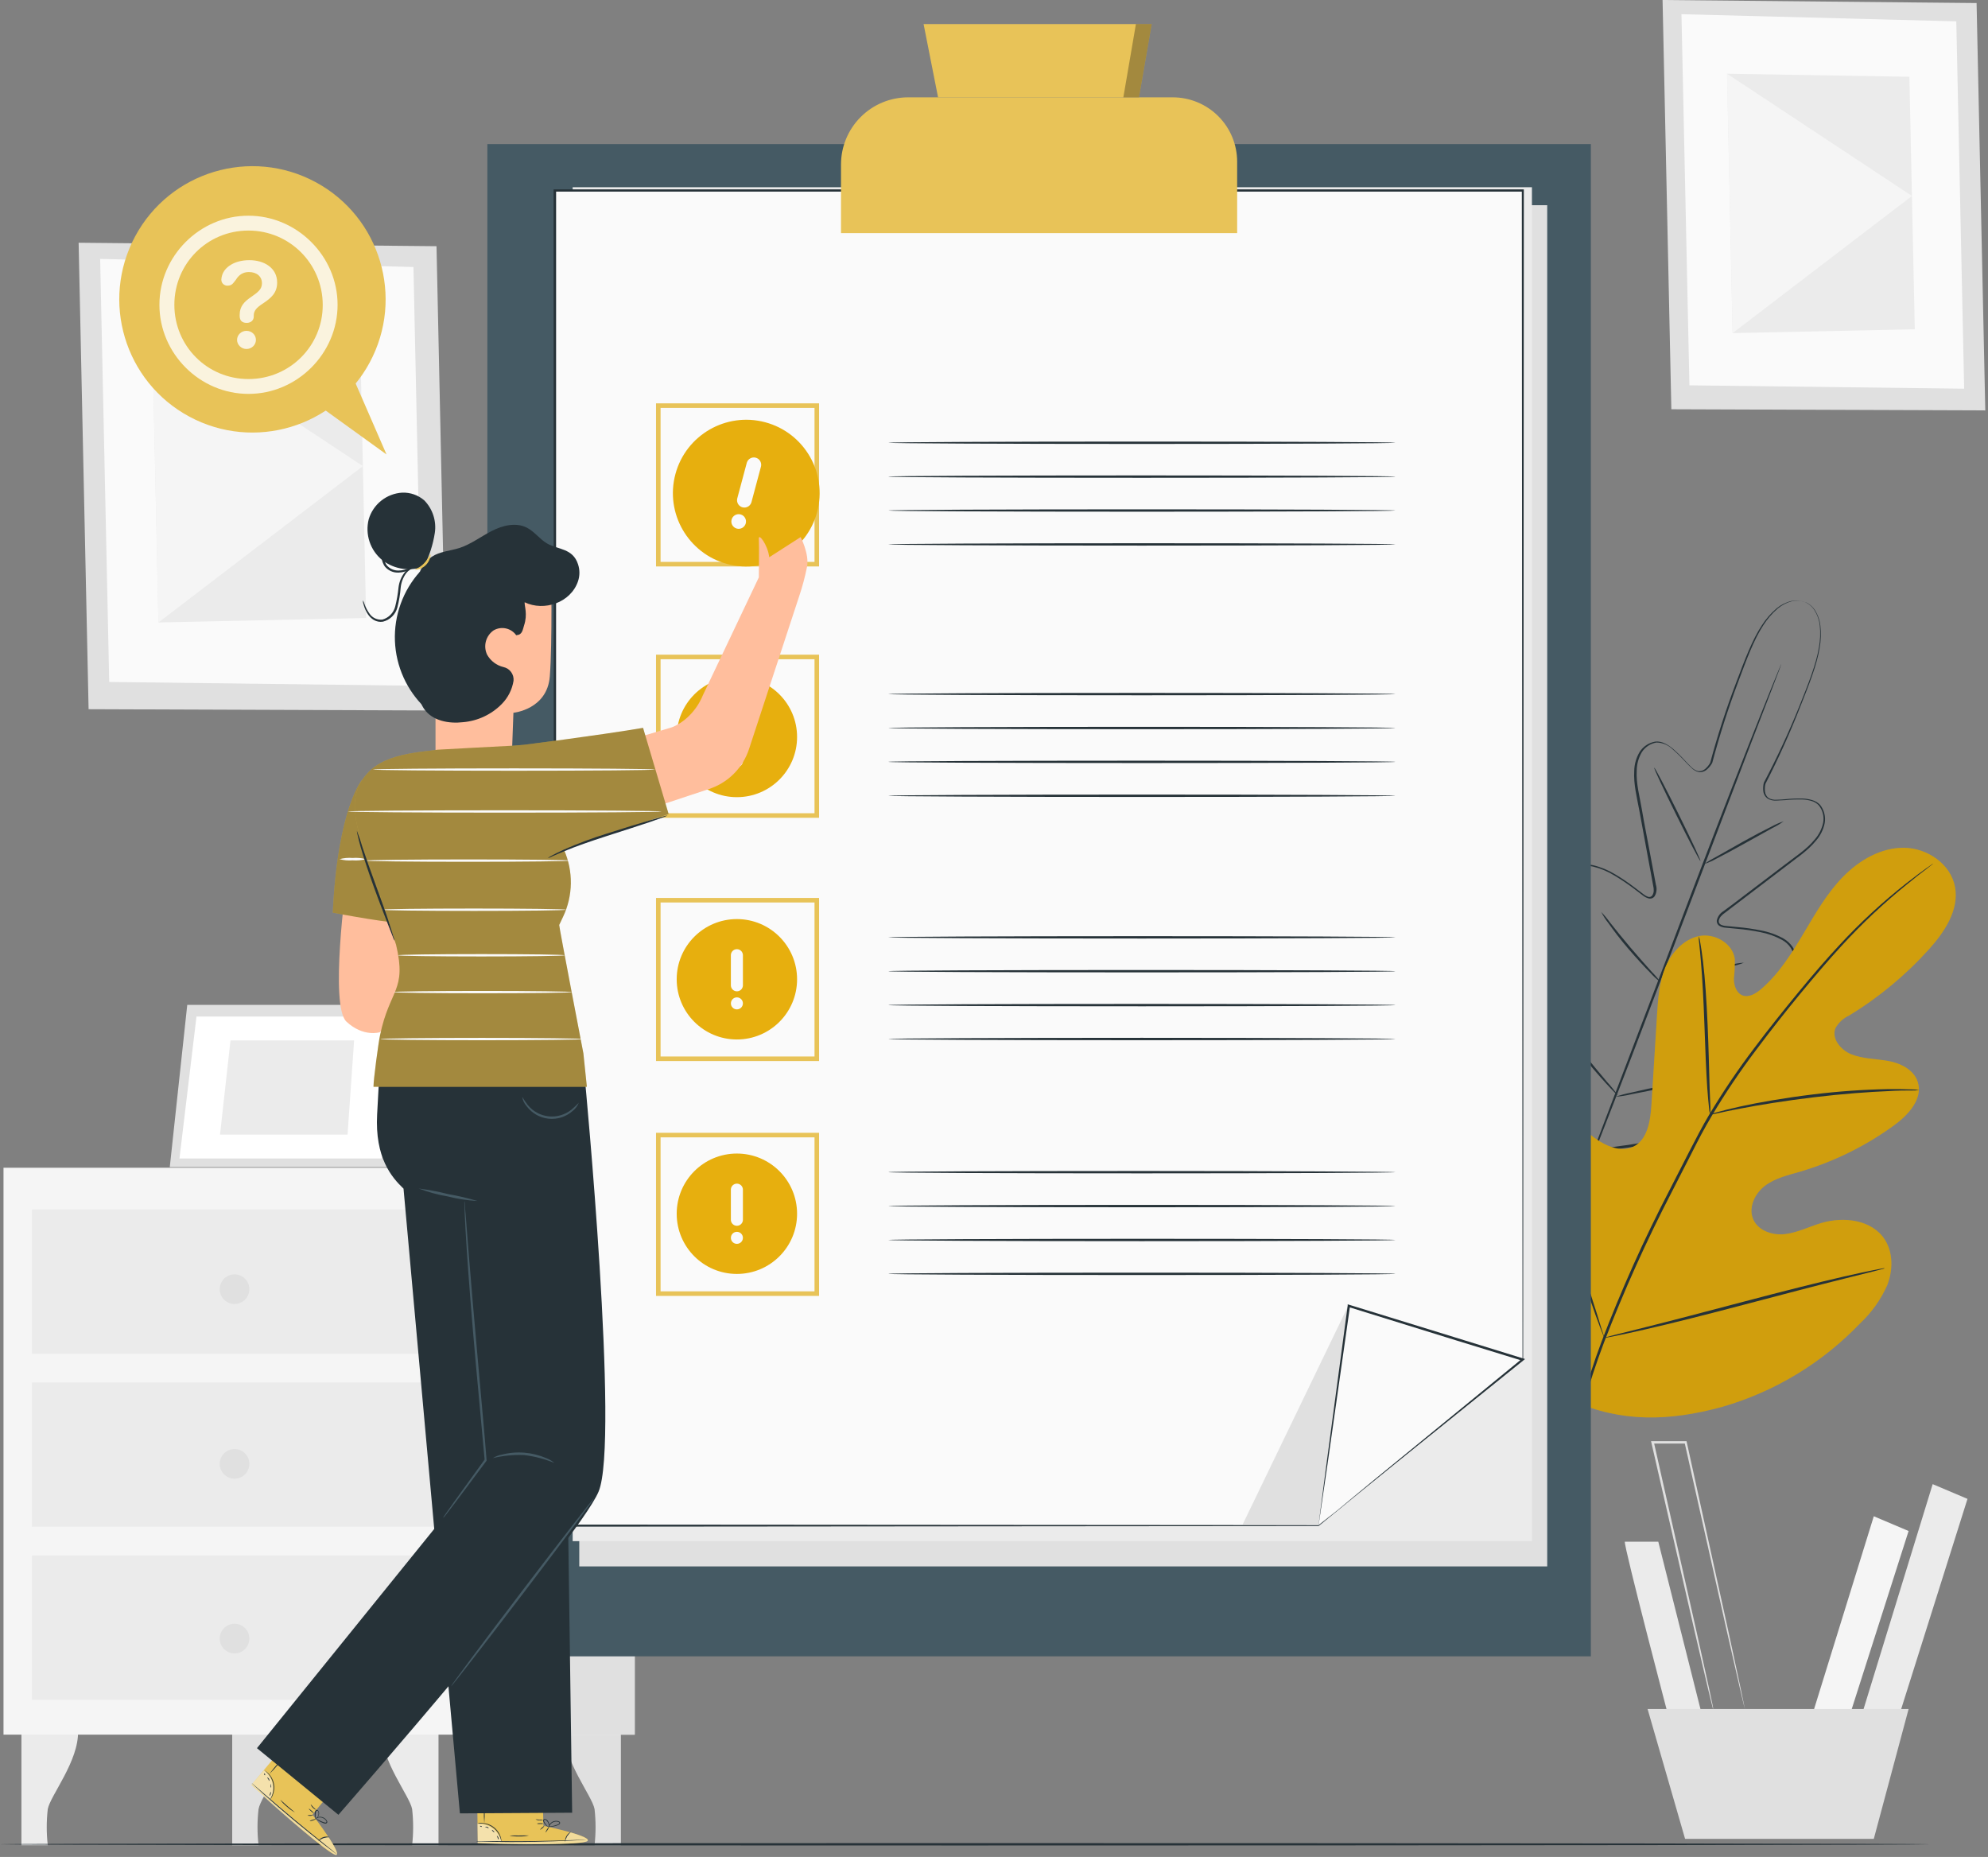 <svg width="212" height="198" viewBox="0 0 212 198" fill="none" xmlns="http://www.w3.org/2000/svg">
<rect x="0" y="0" width="212" height="198" fill="#808080" stroke="none"/>
<path d="M2.285 184.575V196.754H5.095C4.948 195.473 4.948 194.178 5.095 192.897C5.362 191.465 8.414 187.768 8.322 184.594L2.285 184.575Z" fill="#EBEBEB"/>
<path d="M24.762 184.575V196.754H27.572C27.424 195.473 27.424 194.178 27.572 192.897C27.839 191.465 30.891 187.768 30.799 184.594L24.762 184.575Z" fill="#E0E0E0"/>
<path d="M46.763 184.575V196.754H43.949C44.094 195.473 44.094 194.179 43.949 192.897C43.677 191.465 40.63 187.768 40.717 184.594L46.763 184.575Z" fill="#EBEBEB"/>
<path d="M66.212 184.575V196.754H63.403C63.547 195.473 63.547 194.179 63.403 192.897C63.136 191.465 60.084 187.768 60.176 184.594L66.212 184.575Z" fill="#E0E0E0"/>
<path d="M67.688 124.515H0.374V184.963H67.688V124.515Z" fill="#F5F5F5"/>
<path d="M49.554 124.515L50.053 184.963H67.688V124.515H49.554Z" fill="#E0E0E0"/>
<path d="M46.618 128.965H3.401V144.348H46.618V128.965Z" fill="#EBEBEB"/>
<path d="M46.618 147.409H3.401V162.792H46.618V147.409Z" fill="#EBEBEB"/>
<path d="M46.618 165.859H3.401V181.241H46.618V165.859Z" fill="#EBEBEB"/>
<path d="M19.968 107.148L18.105 124.447H41.989L43.968 107.148H19.968Z" fill="#E0E0E0"/>
<path d="M20.953 108.39L19.138 123.525H40.693L42.435 108.39H20.953Z" fill="white"/>
<path d="M24.578 110.938L23.462 120.983H37.063L37.762 110.938H24.578Z" fill="#EBEBEB"/>
<path d="M43.114 114.597L48.049 124.515L41.989 124.447L43.114 114.597Z" fill="#EBEBEB"/>
<path d="M26.592 137.457C26.593 137.77 26.501 138.076 26.327 138.337C26.154 138.598 25.907 138.801 25.618 138.922C25.329 139.042 25.011 139.074 24.704 139.014C24.397 138.953 24.114 138.803 23.893 138.582C23.671 138.361 23.52 138.079 23.459 137.772C23.397 137.465 23.428 137.147 23.548 136.858C23.667 136.568 23.87 136.321 24.13 136.147C24.39 135.973 24.697 135.88 25.01 135.88C25.428 135.88 25.83 136.046 26.127 136.341C26.423 136.637 26.59 137.038 26.592 137.457Z" fill="#E0E0E0"/>
<path d="M26.592 156.09C26.592 156.403 26.499 156.709 26.325 156.969C26.151 157.229 25.904 157.432 25.615 157.552C25.326 157.672 25.008 157.703 24.701 157.642C24.394 157.581 24.112 157.43 23.891 157.209C23.67 156.988 23.519 156.706 23.458 156.399C23.397 156.092 23.428 155.774 23.548 155.485C23.668 155.196 23.871 154.949 24.131 154.775C24.391 154.601 24.697 154.509 25.01 154.509C25.218 154.508 25.424 154.548 25.616 154.628C25.808 154.707 25.983 154.823 26.13 154.97C26.277 155.117 26.393 155.292 26.473 155.484C26.552 155.677 26.592 155.883 26.592 156.09Z" fill="#E0E0E0"/>
<path d="M26.592 174.719C26.592 175.032 26.499 175.338 26.325 175.598C26.151 175.858 25.904 176.061 25.615 176.181C25.326 176.301 25.008 176.332 24.701 176.271C24.394 176.21 24.112 176.059 23.891 175.838C23.67 175.617 23.519 175.335 23.458 175.028C23.397 174.721 23.428 174.403 23.548 174.114C23.668 173.825 23.871 173.578 24.131 173.404C24.391 173.23 24.697 173.137 25.01 173.137C25.429 173.137 25.832 173.304 26.128 173.601C26.425 173.897 26.592 174.3 26.592 174.719Z" fill="#E0E0E0"/>
<path d="M46.55 26.252L8.385 25.883L9.448 75.621L47.613 75.762L46.55 26.252Z" fill="#E0E0E0"/>
<path d="M44.09 28.47L10.68 27.606L11.646 72.715L45.046 73.127L44.09 28.47Z" fill="#FAFAFA"/>
<path d="M38.388 35.21L16.217 34.841L16.896 66.373L39.043 65.897L38.388 35.21Z" fill="#EBEBEB"/>
<path d="M16.896 66.373L38.699 49.699L16.217 34.841L16.896 66.373Z" fill="#F5F5F5"/>
<path d="M210.783 0.325L177.296 0L178.232 43.639L211.71 43.76L210.783 0.325Z" fill="#E0E0E0"/>
<path d="M208.619 2.276L179.31 1.514L180.159 41.086L209.458 41.445L208.619 2.276Z" fill="#FAFAFA"/>
<path d="M203.616 8.186L184.172 7.861L184.764 35.52L204.193 35.108L203.616 8.186Z" fill="#EBEBEB"/>
<path d="M184.764 35.52L203.892 20.895L184.172 7.861L184.764 35.52Z" fill="#F5F5F5"/>
<path d="M173.273 164.388C173.132 164.815 178.126 183.798 178.126 183.798L181.552 183.085L176.84 164.388H173.273Z" fill="#EBEBEB"/>
<path d="M199.821 161.676L192.969 183.798H196.968L203.533 163.248L199.821 161.676Z" fill="#F5F5F5"/>
<path d="M206.1 158.25L198.249 183.798H202.247L209.813 159.822L206.1 158.25Z" fill="#EBEBEB"/>
<path d="M175.699 182.231L179.698 196.075H199.821L203.533 182.231H175.699Z" fill="#E0E0E0"/>
<path d="M186.079 182.231C186.062 182.183 186.047 182.135 186.035 182.085L185.929 181.663C185.836 181.275 185.71 180.727 185.545 180.028L184.162 173.982L179.645 153.819L179.766 153.921H176.243L176.364 153.766C178.155 161.7 179.761 168.809 180.911 173.943C181.474 176.5 181.93 178.562 182.25 180.008C182.396 180.712 182.517 181.26 182.6 181.653C182.634 181.833 182.663 181.974 182.682 182.08C182.69 182.13 182.69 182.181 182.682 182.231C182.665 182.183 182.65 182.135 182.639 182.085C182.61 181.978 182.576 181.838 182.532 181.663C182.435 181.275 182.304 180.727 182.134 180.028C181.799 178.572 181.319 176.529 180.722 173.982C179.543 168.848 177.917 161.748 176.102 153.819L176.063 153.669H179.848L179.873 153.766C181.615 161.7 183.182 168.809 184.313 173.943C184.861 176.5 185.307 178.562 185.618 180.008C185.764 180.712 185.875 181.26 185.958 181.653L186.04 182.08C186.061 182.128 186.074 182.179 186.079 182.231Z" fill="#E0E0E0"/>
<path d="M205.746 196.653C205.746 196.72 159.677 196.779 102.873 196.779C46.07 196.779 0 196.72 0 196.653C0 196.585 46.06 196.526 102.897 196.526C159.735 196.526 205.746 196.585 205.746 196.653Z" fill="#263238"/>
<path d="M192.499 64.209C192.388 64.162 192.272 64.126 192.154 64.102C191.808 64.024 191.448 64.024 191.101 64.102C190.54 64.246 190.017 64.515 189.573 64.888C188.969 65.411 188.445 66.021 188.02 66.698C187.025 68.222 186.244 70.328 185.332 72.783C184.276 75.587 183.363 78.442 182.595 81.338C182.452 81.605 182.261 81.844 182.032 82.041C181.914 82.149 181.774 82.23 181.621 82.279C181.469 82.327 181.308 82.342 181.149 82.323C180.837 82.244 180.556 82.075 180.339 81.838C180.11 81.629 179.897 81.406 179.683 81.178C179.262 80.715 178.813 80.277 178.339 79.868C177.881 79.427 177.272 79.179 176.636 79.174C176.318 79.228 176.015 79.348 175.747 79.527C175.478 79.706 175.251 79.939 175.078 80.212C174.734 80.802 174.548 81.47 174.54 82.153C174.457 83.541 174.86 84.943 175.103 86.394C175.345 87.845 175.651 89.335 175.932 90.854C176.078 91.615 176.219 92.382 176.364 93.159L176.583 94.333C176.649 94.538 176.671 94.755 176.647 94.969C176.623 95.184 176.553 95.39 176.442 95.575C176.369 95.672 176.268 95.746 176.153 95.784C176.038 95.823 175.914 95.827 175.797 95.793C175.587 95.733 175.391 95.632 175.219 95.498L174.249 94.76C173.588 94.261 172.901 93.798 172.191 93.372C171.48 92.93 170.704 92.602 169.891 92.402C169.489 92.307 169.07 92.307 168.668 92.402C168.268 92.503 167.915 92.739 167.669 93.071C167.202 93.791 166.973 94.64 167.014 95.498C167.015 96.38 167.101 97.261 167.271 98.128C167.621 99.909 168.116 101.658 168.751 103.359C168.936 103.793 169.077 104.245 169.173 104.708C169.196 104.839 169.192 104.973 169.161 105.102C169.13 105.232 169.073 105.353 168.993 105.46C168.95 105.51 168.903 105.557 168.853 105.6C168.798 105.65 168.733 105.688 168.663 105.712C168.515 105.734 168.365 105.7 168.241 105.615C167.838 105.356 167.463 105.057 167.12 104.722L166.082 103.752C165.402 103.093 164.663 102.499 163.874 101.976C163.481 101.717 163.051 101.521 162.598 101.393C162.383 101.327 162.156 101.306 161.933 101.334C161.709 101.362 161.494 101.436 161.302 101.553C160.927 101.826 160.667 102.226 160.569 102.679C160.453 103.142 160.394 103.618 160.395 104.096C160.399 105.078 160.521 106.055 160.759 107.008C161.238 108.943 161.947 110.815 162.87 112.583C163.788 114.396 164.837 116.139 166.009 117.8C166.595 118.642 167.227 119.452 167.902 120.226C168.552 121.031 169.212 121.832 169.872 122.652V122.681L169.755 122.633L172.841 122.186C173.864 122.064 174.88 121.89 175.884 121.662C177.864 121.217 179.81 120.631 181.707 119.91C183.579 119.218 185.362 118.308 187.02 117.198C187.835 116.659 188.579 116.022 189.238 115.301C189.563 114.947 189.842 114.554 190.068 114.131C190.299 113.731 190.375 113.259 190.281 112.806C190.219 112.59 190.111 112.389 189.964 112.217C189.818 112.046 189.636 111.907 189.432 111.812C189.01 111.606 188.561 111.462 188.098 111.385C187.162 111.243 186.215 111.186 185.269 111.215H183.852C183.365 111.234 182.877 111.203 182.396 111.123C182.247 111.103 182.111 111.027 182.018 110.909C181.982 110.843 181.961 110.77 181.954 110.696C181.947 110.629 181.947 110.563 181.954 110.497C181.969 110.365 182.01 110.238 182.074 110.122C182.138 110.006 182.224 109.904 182.328 109.822C182.71 109.546 183.118 109.307 183.546 109.109C185.161 108.278 186.705 107.316 188.161 106.231C188.866 105.706 189.516 105.111 190.102 104.455C190.708 103.849 191.108 103.069 191.247 102.223C191.288 101.811 191.185 101.398 190.956 101.054C190.724 100.712 190.415 100.429 190.053 100.229C189.322 99.826 188.53 99.543 187.71 99.389C186.898 99.226 186.079 99.108 185.254 99.035L184.031 98.918C183.813 98.906 183.6 98.848 183.405 98.749C183.297 98.693 183.208 98.605 183.15 98.498C183.092 98.391 183.068 98.268 183.08 98.147C183.125 97.937 183.213 97.738 183.339 97.564C183.466 97.391 183.627 97.245 183.813 97.138L184.783 96.419L186.652 94.998L190.262 92.256C191.422 91.349 192.659 90.582 193.533 89.495C193.979 88.987 194.287 88.372 194.425 87.709C194.482 87.391 194.47 87.064 194.392 86.751C194.313 86.437 194.169 86.144 193.969 85.89C193.757 85.656 193.483 85.487 193.178 85.404C192.874 85.314 192.559 85.262 192.242 85.249C191.617 85.233 190.991 85.255 190.369 85.317C190.058 85.317 189.748 85.361 189.442 85.365C189.123 85.389 188.805 85.32 188.525 85.166C188.391 85.076 188.278 84.957 188.195 84.819C188.111 84.681 188.058 84.526 188.039 84.366C188.004 84.064 188.022 83.759 188.093 83.463C189.482 80.832 190.737 78.132 191.854 75.374C192.824 72.948 193.664 70.861 193.964 69.066C194.111 68.282 194.144 67.481 194.061 66.688C193.999 66.112 193.804 65.557 193.494 65.067C193.306 64.768 193.05 64.517 192.746 64.335C192.643 64.272 192.534 64.218 192.421 64.175C192.539 64.206 192.651 64.254 192.756 64.315C193.068 64.494 193.334 64.743 193.533 65.043C193.849 65.537 194.05 66.096 194.12 66.678C194.214 67.478 194.19 68.288 194.047 69.081C193.756 70.881 192.931 72.963 191.965 75.389C190.872 78.178 189.638 80.91 188.268 83.575C188.2 83.848 188.184 84.131 188.219 84.409C188.232 84.547 188.275 84.68 188.343 84.799C188.412 84.919 188.505 85.023 188.617 85.103C188.87 85.237 189.156 85.296 189.442 85.273C189.743 85.273 190.048 85.244 190.359 85.22C190.989 85.156 191.623 85.132 192.256 85.147C192.585 85.16 192.911 85.214 193.227 85.307C193.56 85.396 193.863 85.576 194.1 85.826C194.312 86.098 194.464 86.412 194.548 86.746C194.631 87.08 194.644 87.428 194.586 87.767C194.444 88.463 194.123 89.109 193.654 89.641C192.756 90.757 191.509 91.533 190.359 92.445L186.754 95.192L184.89 96.609L183.944 97.332C183.784 97.439 183.639 97.566 183.512 97.71C183.395 97.849 183.318 98.017 183.289 98.195C183.28 98.276 183.297 98.358 183.336 98.429C183.375 98.5 183.435 98.557 183.507 98.593C183.679 98.677 183.865 98.724 184.056 98.734L185.278 98.851C186.109 98.921 186.936 99.04 187.753 99.205C188.602 99.361 189.421 99.651 190.179 100.064C190.566 100.286 190.898 100.593 191.15 100.961C191.403 101.347 191.519 101.807 191.48 102.267C191.336 103.161 190.917 103.989 190.281 104.635C189.679 105.301 189.012 105.908 188.292 106.445C186.826 107.54 185.273 108.514 183.648 109.356C183.235 109.544 182.842 109.771 182.474 110.036C182.393 110.097 182.326 110.175 182.276 110.263C182.226 110.352 182.194 110.449 182.183 110.55C182.178 110.598 182.178 110.647 182.183 110.696C182.183 110.734 182.183 110.827 182.216 110.822C182.279 110.878 182.357 110.913 182.44 110.924C182.895 110.997 183.357 111.026 183.818 111.011H185.235C186.196 110.976 187.157 111.033 188.107 111.181C188.597 111.257 189.072 111.409 189.515 111.632C189.749 111.744 189.956 111.904 190.124 112.103C190.291 112.301 190.414 112.533 190.485 112.782C190.595 113.292 190.512 113.825 190.252 114.277C190.018 114.718 189.727 115.127 189.388 115.495C188.717 116.232 187.958 116.884 187.127 117.436C185.454 118.561 183.653 119.481 181.76 120.177C179.848 120.907 177.886 121.497 175.889 121.944C174.881 122.172 173.863 122.347 172.837 122.468L169.746 122.919H169.673L169.629 122.861H169.605L167.635 120.435C166.961 119.659 166.327 118.849 165.737 118.008C164.557 116.336 163.499 114.579 162.574 112.753C161.646 110.966 160.934 109.074 160.453 107.119C160.208 106.153 160.082 105.161 160.079 104.164C160.08 103.663 160.142 103.165 160.264 102.679C160.378 102.171 160.675 101.722 161.098 101.418C161.319 101.281 161.567 101.193 161.825 101.159C162.082 101.126 162.344 101.148 162.593 101.223C163.068 101.358 163.52 101.564 163.932 101.835C164.734 102.365 165.485 102.97 166.174 103.64L167.213 104.611C167.543 104.931 167.904 105.219 168.29 105.469C168.359 105.519 168.442 105.546 168.528 105.547C168.528 105.547 168.6 105.503 168.634 105.479L168.741 105.372C168.8 105.29 168.841 105.198 168.863 105.099C168.885 105.001 168.886 104.899 168.867 104.8C168.775 104.355 168.639 103.921 168.46 103.504C167.822 101.791 167.325 100.029 166.975 98.234C166.802 97.354 166.716 96.458 166.718 95.561C166.679 94.653 166.927 93.757 167.426 92.999C167.703 92.63 168.096 92.367 168.542 92.251C168.978 92.149 169.431 92.149 169.867 92.251C170.701 92.448 171.498 92.776 172.23 93.222C172.949 93.649 173.642 94.117 174.307 94.624L175.277 95.362C175.422 95.479 175.586 95.569 175.763 95.629C175.841 95.651 175.924 95.65 176.001 95.624C176.079 95.598 176.146 95.549 176.195 95.483C176.29 95.338 176.346 95.171 176.355 94.998C176.36 94.805 176.338 94.612 176.292 94.425C176.219 94.032 176.151 93.644 176.078 93.256C175.932 92.479 175.792 91.708 175.651 90.951C175.374 89.427 175.098 87.942 174.831 86.491C174.564 85.04 174.19 83.633 174.273 82.202C174.287 81.492 174.484 80.799 174.846 80.188C175.032 79.892 175.28 79.64 175.572 79.448C175.864 79.255 176.194 79.127 176.539 79.072C176.883 79.043 177.227 79.112 177.534 79.271C177.832 79.415 178.11 79.596 178.364 79.809C178.844 80.224 179.297 80.668 179.722 81.139C179.929 81.365 180.143 81.584 180.363 81.794C180.56 82.003 180.812 82.153 181.091 82.226C181.228 82.241 181.367 82.227 181.498 82.184C181.63 82.142 181.75 82.072 181.853 81.978C182.065 81.795 182.243 81.575 182.377 81.328C183.154 78.427 184.08 75.569 185.152 72.763C186.074 70.313 186.87 68.202 187.884 66.678C188.318 65.998 188.851 65.386 189.466 64.864C189.919 64.489 190.452 64.223 191.024 64.087C191.375 64.004 191.74 64.004 192.091 64.087C192.233 64.104 192.371 64.145 192.499 64.209Z" fill="#263238"/>
<path d="M189.951 70.808C189.943 70.863 189.927 70.917 189.903 70.968L189.738 71.424C189.578 71.837 189.355 72.424 189.073 73.166C188.481 74.695 187.642 76.883 186.603 79.576L178.543 100.753C175.409 109.002 172.536 116.509 170.41 121.905C169.353 124.603 168.469 126.782 167.868 128.286C167.567 129.023 167.329 129.601 167.159 130.008C167.077 130.198 167.019 130.343 166.97 130.46L166.897 130.605C166.906 130.552 166.922 130.499 166.946 130.45C166.985 130.334 167.043 130.183 167.111 129.994C167.271 129.577 167.494 128.994 167.776 128.247C168.368 126.718 169.207 124.535 170.245 121.842L178.305 100.675C181.44 92.401 184.308 84.924 186.438 79.528C187.496 76.83 188.379 74.646 188.981 73.147C189.282 72.409 189.52 71.827 189.689 71.419C189.772 71.235 189.83 71.085 189.879 70.973L189.951 70.808Z" fill="#263238"/>
<path d="M190.213 87.573C189.83 87.848 189.424 88.09 189 88.296L186.031 89.946C184.866 90.591 183.808 91.169 183.027 91.562C182.616 91.795 182.182 91.984 181.731 92.125C182.118 91.855 182.523 91.614 182.944 91.402L185.904 89.728C187.069 89.082 188.132 88.519 188.918 88.136C189.331 87.908 189.765 87.719 190.213 87.573Z" fill="#263238"/>
<path d="M181.338 91.814C181.275 91.843 180.12 89.64 178.762 86.894C177.403 84.147 176.335 81.896 176.408 81.862C176.481 81.828 177.626 84.036 178.99 86.782C180.353 89.529 181.401 91.78 181.338 91.814Z" fill="#263238"/>
<path d="M177.097 104.737C176.709 104.45 176.352 104.125 176.03 103.766C175.399 103.135 174.574 102.238 173.676 101.199C172.778 100.161 172.051 99.18 171.536 98.453C171.234 98.077 170.972 97.67 170.755 97.24C171.088 97.586 171.396 97.956 171.677 98.346C172.23 99.045 172.992 100.001 173.87 101.034C174.749 102.068 175.564 102.975 176.156 103.64C176.497 103.981 176.811 104.348 177.097 104.737Z" fill="#263238"/>
<path d="M185.972 102.65C185.558 102.816 185.129 102.942 184.691 103.028C183.896 103.227 182.789 103.485 181.566 103.756C180.344 104.028 179.227 104.242 178.422 104.416C177.989 104.525 177.547 104.592 177.102 104.615C177.516 104.451 177.945 104.326 178.383 104.242C179.179 104.043 180.285 103.756 181.513 103.509C182.741 103.261 183.847 103.024 184.653 102.854C185.085 102.745 185.527 102.677 185.972 102.65Z" fill="#263238"/>
<path d="M183.677 114.539C183.138 114.725 182.587 114.873 182.027 114.98C180.999 115.218 179.601 115.533 178.009 115.863C176.418 116.193 175.006 116.484 173.972 116.679C173.419 116.811 172.856 116.9 172.288 116.945C172.826 116.757 173.378 116.61 173.938 116.504C174.962 116.266 176.364 115.951 177.956 115.621C179.548 115.291 180.955 115 181.988 114.805C182.544 114.673 183.108 114.584 183.677 114.539Z" fill="#263238"/>
<path d="M172.541 116.81C172.405 116.716 172.283 116.605 172.177 116.48C171.953 116.256 171.643 115.926 171.259 115.509C170.498 114.674 169.474 113.495 168.396 112.151C167.319 110.807 166.392 109.545 165.747 108.619C165.422 108.158 165.17 107.779 165 107.512C164.899 107.381 164.817 107.235 164.757 107.08C164.879 107.191 164.986 107.317 165.077 107.454L165.893 108.517C166.572 109.414 167.518 110.652 168.595 111.991C169.673 113.33 170.667 114.529 171.395 115.388C171.808 115.836 172.19 116.311 172.541 116.81Z" fill="#263238"/>
<path d="M167.688 149.317C159.264 142.523 158.041 130.911 159.099 120.619C159.279 118.901 159.211 117.072 160.133 115.616C161.055 114.16 163.044 113.262 164.534 114.092C165.771 114.781 166.223 116.31 166.853 117.586C167.698 119.292 169.006 120.725 170.629 121.72C171.687 122.366 173.021 122.807 174.142 122.283C175.685 121.565 176 119.527 176.107 117.814L176.704 108.235C176.811 106.517 176.927 104.771 177.573 103.184C178.218 101.597 179.514 100.166 181.159 99.816C182.804 99.467 184.769 100.554 184.997 102.242C185.013 102.955 184.981 103.669 184.9 104.378C184.9 105.091 185.176 105.901 185.836 106.144C186.496 106.386 187.224 105.955 187.777 105.489C189.665 103.883 191.014 101.738 192.29 99.598C193.566 97.458 194.804 95.264 196.541 93.489C198.278 91.713 200.593 90.368 203.058 90.397C205.523 90.427 208.027 92.12 208.483 94.571C208.939 97.021 207.362 99.384 205.693 101.233C203.215 103.982 200.351 106.357 197.191 108.284C196.575 108.562 196.064 109.032 195.736 109.623C195.284 110.739 196.289 111.947 197.39 112.404C198.637 112.913 200.035 112.889 201.36 113.127C202.684 113.364 204.092 114.063 204.509 115.359C205.091 117.159 203.5 118.891 201.976 119.998C198.939 122.205 195.547 123.876 191.946 124.938C190.65 125.311 189.296 125.622 188.219 126.437C187.142 127.252 186.424 128.752 186.957 129.999C187.491 131.246 189.039 131.746 190.354 131.59C191.669 131.435 192.921 130.799 194.212 130.411C196.638 129.683 199.656 130.057 201.005 132.192C201.903 133.599 201.864 135.468 201.253 137.045C200.571 138.576 199.589 139.955 198.366 141.101C194.328 145.327 189.241 148.405 183.624 150.02C178.034 151.539 172.948 151.704 167.649 149.346" fill="#E7AF0E"/>
<g opacity="0.1">
<path d="M167.688 149.317C159.264 142.523 158.041 130.911 159.099 120.619C159.279 118.901 159.211 117.072 160.133 115.616C161.055 114.16 163.044 113.262 164.534 114.092C165.771 114.781 166.223 116.31 166.853 117.586C167.698 119.292 169.006 120.725 170.629 121.72C171.687 122.366 173.021 122.807 174.142 122.283C175.685 121.565 176 119.527 176.107 117.814L176.704 108.235C176.811 106.517 176.927 104.771 177.573 103.184C178.218 101.597 179.514 100.166 181.159 99.816C182.804 99.467 184.769 100.554 184.997 102.242C185.013 102.955 184.981 103.669 184.9 104.378C184.9 105.091 185.176 105.901 185.836 106.144C186.496 106.386 187.224 105.955 187.777 105.489C189.665 103.883 191.014 101.738 192.29 99.598C193.566 97.458 194.804 95.264 196.541 93.489C198.278 91.713 200.593 90.368 203.058 90.397C205.523 90.427 208.027 92.12 208.483 94.571C208.939 97.021 207.362 99.384 205.693 101.233C203.215 103.982 200.351 106.357 197.191 108.284C196.575 108.562 196.064 109.032 195.736 109.623C195.284 110.739 196.289 111.947 197.39 112.404C198.637 112.913 200.035 112.889 201.36 113.127C202.684 113.364 204.092 114.063 204.509 115.359C205.091 117.159 203.5 118.891 201.976 119.998C198.939 122.205 195.547 123.876 191.946 124.938C190.65 125.311 189.296 125.622 188.219 126.437C187.142 127.252 186.424 128.752 186.957 129.999C187.491 131.246 189.039 131.746 190.354 131.59C191.669 131.435 192.921 130.799 194.212 130.411C196.638 129.683 199.656 130.057 201.005 132.192C201.903 133.599 201.864 135.468 201.253 137.045C200.571 138.576 199.589 139.955 198.366 141.101C194.328 145.327 189.241 148.405 183.624 150.02C178.034 151.539 172.948 151.704 167.649 149.346" fill="black"/>
</g>
<path d="M167.028 156.964C167.837 152.214 169.098 147.552 170.794 143.042C172.893 137.54 175.305 132.163 178.019 126.937L180.13 122.812C180.829 121.458 181.518 120.119 182.275 118.848C183.732 116.414 185.321 114.062 187.035 111.802C188.661 109.633 190.276 107.634 191.805 105.775C193.334 103.917 194.799 102.218 196.196 100.724C198.391 98.354 200.77 96.162 203.31 94.168C204.208 93.464 204.921 92.94 205.411 92.591L205.969 92.198C206.031 92.151 206.096 92.109 206.164 92.072C206.113 92.13 206.054 92.18 205.989 92.222L205.45 92.644C204.965 93.008 204.271 93.547 203.388 94.27C200.883 96.294 198.535 98.503 196.361 100.879C194.979 102.378 193.528 104.086 191.994 105.945C190.461 107.803 188.864 109.827 187.253 111.981C185.549 114.234 183.971 116.58 182.527 119.008C181.775 120.274 181.071 121.604 180.397 122.958L178.286 127.082C175.579 132.298 173.164 137.661 171.051 143.144C169.349 147.635 168.071 152.275 167.232 157.003" fill="#263238"/>
<path d="M182.367 118.833C182.299 118.591 182.258 118.342 182.246 118.091C182.192 117.605 182.129 116.916 182.066 116.053C181.945 114.335 181.853 111.947 181.761 109.322C181.668 106.697 181.542 104.314 181.392 102.597C181.319 101.743 181.256 101.049 181.202 100.568C181.159 100.32 181.144 100.068 181.159 99.816C181.238 100.054 181.293 100.3 181.324 100.549C181.411 101.034 181.513 101.718 181.615 102.577C181.824 104.29 181.984 106.673 182.1 109.308C182.217 111.943 182.26 114.248 182.314 116.043C182.348 116.853 182.372 117.533 182.396 118.081C182.411 118.332 182.401 118.584 182.367 118.833Z" fill="#263238"/>
<path d="M204.669 116.227C204.375 116.273 204.078 116.289 203.781 116.276C203.213 116.276 202.393 116.276 201.355 116.344C199.326 116.426 196.502 116.63 193.44 116.999C190.378 117.368 187.583 117.819 185.584 118.207C184.584 118.391 183.779 118.566 183.221 118.692C182.935 118.768 182.642 118.818 182.347 118.843C182.62 118.727 182.903 118.637 183.192 118.571C183.74 118.416 184.541 118.212 185.54 117.993C187.53 117.552 190.31 117.062 193.401 116.688C196.04 116.366 198.693 116.18 201.35 116.13C202.369 116.13 203.194 116.13 203.776 116.159C204.075 116.155 204.374 116.178 204.669 116.227Z" fill="#263238"/>
<path d="M171.095 142.644C171.037 142.559 170.993 142.466 170.964 142.368L170.639 141.543C170.362 140.829 169.988 139.781 169.547 138.486C168.659 135.89 167.543 132.265 166.363 128.252C165.184 124.239 164.107 120.604 163.272 117.994C162.865 116.722 162.525 115.679 162.278 114.903L162.011 114.063C161.973 113.967 161.948 113.865 161.938 113.762C161.993 113.849 162.037 113.941 162.069 114.039C162.156 114.262 162.263 114.524 162.389 114.864C162.666 115.577 163.04 116.625 163.486 117.921C164.374 120.517 165.49 124.142 166.664 128.16C167.839 132.177 168.926 135.802 169.76 138.413C170.168 139.684 170.503 140.728 170.731 141.504L170.998 142.343C171.044 142.439 171.076 142.54 171.095 142.644Z" fill="#263238"/>
<path d="M201.005 135.22C200.911 135.27 200.81 135.305 200.704 135.322L199.836 135.55L196.633 136.351C193.926 137.025 190.204 138 186.089 139.087C181.974 140.174 178.237 141.116 175.515 141.737C174.156 142.047 173.055 142.29 172.288 142.441L171.405 142.61C171.304 142.636 171.199 142.647 171.094 142.644C171.189 142.599 171.288 142.567 171.39 142.547L172.264 142.319L175.467 141.519C178.169 140.844 181.896 139.864 186.011 138.777C190.126 137.69 193.862 136.749 196.58 136.127C197.939 135.817 199.045 135.579 199.807 135.429L200.69 135.259C200.793 135.234 200.899 135.221 201.005 135.22Z" fill="#263238"/>
<path d="M169.649 15.363H51.971V176.612H169.649V15.363Z" fill="#455A64"/>
<path d="M164.995 167.023H143.202H61.773V21.88H164.995V148.967V167.023Z" fill="#E0E0E0"/>
<path d="M163.365 164.33H141.766H61.069V19.963H163.365V146.371V164.33Z" fill="#EBEBEB"/>
<path d="M152.374 153.096L140.592 162.69H59.162V20.327H162.384V144.978L152.374 153.096Z" fill="#FAFAFA"/>
<path d="M152.374 153.082C152.374 153.082 152.582 152.902 153.005 152.558L154.892 151.014L162.36 144.934V144.963C162.36 124.486 162.321 78.969 162.287 20.312L162.399 20.429H60.074H59.177L59.303 20.303C59.303 73.826 59.303 123.2 59.274 162.665L59.177 162.563L140.607 162.622H140.577L149.428 155.445L151.646 153.654C152.131 153.256 152.388 153.062 152.388 153.062L151.661 153.669L149.443 155.508L140.621 162.719L59.162 162.787H59.06V162.685C59.06 123.219 59.06 73.845 59.036 20.322V20.196H60.06H162.385H162.501V20.307C162.467 78.984 162.438 124.481 162.428 144.959L154.931 151.01L153.034 152.596L152.374 153.082Z" fill="#263238"/>
<path d="M96.846 10.379H125.064C126.885 10.379 128.631 11.103 129.919 12.39C131.207 13.678 131.93 15.425 131.93 17.246V24.859H89.684V17.537C89.685 15.638 90.441 13.818 91.784 12.476C93.127 11.133 94.948 10.379 96.846 10.379Z" fill="#E8C358"/>
<path d="M100.035 10.379L98.492 2.567H122.817L121.463 10.379H100.035Z" fill="#E8C358"/>
<path d="M87.345 60.399H69.959V43.008H87.345V60.399ZM70.444 59.914H86.86V43.493H70.444V59.914Z" fill="#E8C358"/>
<path d="M148.802 47.21C148.802 47.278 136.695 47.336 121.769 47.336C106.843 47.336 94.731 47.278 94.731 47.21C94.731 47.142 106.833 47.084 121.769 47.084C136.705 47.084 148.802 47.137 148.802 47.21Z" fill="#263238"/>
<path d="M148.802 50.82C148.802 50.893 136.695 50.946 121.769 50.946C106.843 50.946 94.731 50.893 94.731 50.82C94.731 50.748 106.833 50.694 121.769 50.694C136.705 50.694 148.802 50.752 148.802 50.82Z" fill="#263238"/>
<path d="M148.802 54.435C148.802 54.503 136.695 54.561 121.769 54.561C106.843 54.561 94.731 54.503 94.731 54.435C94.731 54.367 106.833 54.309 121.769 54.309C136.705 54.309 148.802 54.367 148.802 54.435Z" fill="#263238"/>
<path d="M148.802 58.05C148.802 58.118 136.695 58.176 121.769 58.176C106.843 58.176 94.731 58.118 94.731 58.05C94.731 57.982 106.833 57.924 121.769 57.924C136.705 57.924 148.802 57.973 148.802 58.05Z" fill="#263238"/>
<path d="M87.345 87.199H69.959V69.808H87.345V87.199ZM70.444 86.714H86.86V70.293H70.444V86.714Z" fill="#E8C358"/>
<path d="M148.802 74.01C148.802 74.078 136.695 74.136 121.769 74.136C106.843 74.136 94.731 74.078 94.731 74.01C94.731 73.942 106.833 73.884 121.769 73.884C136.705 73.884 148.802 73.942 148.802 74.01Z" fill="#263238"/>
<path d="M148.802 77.625C148.802 77.693 136.695 77.752 121.769 77.752C106.843 77.752 94.731 77.693 94.731 77.625C94.731 77.558 106.833 77.499 121.769 77.499C136.705 77.499 148.802 77.553 148.802 77.625Z" fill="#263238"/>
<path d="M148.802 81.236C148.802 81.308 136.695 81.362 121.769 81.362C106.843 81.362 94.731 81.308 94.731 81.236C94.731 81.163 106.833 81.109 121.769 81.109C136.705 81.109 148.802 81.168 148.802 81.236Z" fill="#263238"/>
<path d="M148.802 84.851C148.802 84.919 136.695 84.977 121.769 84.977C106.843 84.977 94.731 84.919 94.731 84.851C94.731 84.783 106.833 84.725 121.769 84.725C136.705 84.725 148.802 84.783 148.802 84.851Z" fill="#263238"/>
<path d="M87.345 113.136H69.959V95.745H87.345V113.136ZM70.444 112.651H86.86V96.23H70.444V112.651Z" fill="#E8C358"/>
<path d="M148.802 99.947C148.802 100.015 136.695 100.073 121.769 100.073C106.843 100.073 94.731 100.015 94.731 99.947C94.731 99.879 106.833 99.821 121.769 99.821C136.705 99.821 148.802 99.874 148.802 99.947Z" fill="#263238"/>
<path d="M148.802 103.557C148.802 103.63 136.695 103.683 121.769 103.683C106.843 103.683 94.731 103.63 94.731 103.557C94.731 103.484 106.833 103.431 121.769 103.431C136.705 103.431 148.802 103.489 148.802 103.557Z" fill="#263238"/>
<path d="M148.802 107.172C148.802 107.245 136.695 107.298 121.769 107.298C106.843 107.298 94.731 107.245 94.731 107.172C94.731 107.1 106.833 107.046 121.769 107.046C136.705 107.046 148.802 107.104 148.802 107.172Z" fill="#263238"/>
<path d="M148.802 110.787C148.802 110.855 136.695 110.913 121.769 110.913C106.843 110.913 94.731 110.855 94.731 110.787C94.731 110.719 106.833 110.661 121.769 110.661C136.705 110.661 148.802 110.719 148.802 110.787Z" fill="#263238"/>
<path d="M87.345 138.18H69.959V120.788H87.345V138.18ZM70.444 137.694H86.86V121.274H70.444V137.694Z" fill="#E8C358"/>
<path d="M148.802 124.986C148.802 125.059 136.695 125.112 121.769 125.112C106.843 125.112 94.731 125.059 94.731 124.986C94.731 124.913 106.833 124.86 121.769 124.86C136.705 124.86 148.802 124.937 148.802 124.986Z" fill="#263238"/>
<path d="M148.802 128.601C148.802 128.669 136.695 128.727 121.769 128.727C106.843 128.727 94.731 128.669 94.731 128.601C94.731 128.533 106.833 128.475 121.769 128.475C136.705 128.475 148.802 128.533 148.802 128.601Z" fill="#263238"/>
<path d="M148.802 132.216C148.802 132.284 136.695 132.342 121.769 132.342C106.843 132.342 94.731 132.284 94.731 132.216C94.731 132.148 106.833 132.09 121.769 132.09C136.705 132.09 148.802 132.143 148.802 132.216Z" fill="#263238"/>
<path d="M148.802 135.826C148.802 135.899 136.695 135.953 121.769 135.953C106.843 135.953 94.731 135.899 94.731 135.826C94.731 135.754 106.833 135.7 121.769 135.7C136.705 135.7 148.802 135.758 148.802 135.826Z" fill="#263238"/>
<path d="M143.828 139.121L132.512 162.559H140.592L143.828 139.121Z" fill="#E0E0E0"/>
<path d="M140.592 162.69L143.828 139.252L162.384 144.978L140.592 162.69Z" fill="#FAFAFA"/>
<path d="M140.592 162.69L146.832 157.551L162.307 144.881L162.35 145.094L155.183 142.891L143.814 139.364L143.964 139.267C142.994 146.06 142.164 151.907 141.577 156.051C140.99 160.084 140.689 162.166 140.606 162.69C140.605 162.654 140.605 162.618 140.606 162.583L140.65 162.263C140.689 161.957 140.742 161.53 140.815 160.986C140.965 159.846 141.179 158.211 141.451 156.134C142.014 151.956 142.8 146.08 143.717 139.213V139.077L143.848 139.116L155.246 142.629L162.409 144.842L162.632 144.91L162.452 145.056C156.188 150.107 150.709 154.523 146.788 157.672L142.213 161.346L140.99 162.316L140.679 162.564L140.592 162.69Z" fill="#263238"/>
<g opacity="0.3">
<path d="M121.133 2.567L119.794 10.379H121.463L122.817 2.567H120.687" fill="black"/>
</g>
<path d="M81.606 45.025C85.779 46.143 88.256 50.433 87.138 54.606C86.02 58.779 81.73 61.256 77.556 60.138C73.383 59.02 70.907 54.729 72.025 50.556C73.143 46.384 77.433 43.907 81.606 45.025ZM78.975 54.851C78.558 54.74 78.129 54.987 78.018 55.404C77.906 55.821 78.153 56.249 78.57 56.361C78.987 56.472 79.415 56.225 79.527 55.808C79.639 55.392 79.391 54.963 78.975 54.851ZM80.593 48.803C80.206 48.699 79.808 48.906 79.664 49.27L79.635 49.356L78.624 53.136L78.606 53.225C78.549 53.613 78.79 53.99 79.178 54.094C79.565 54.197 79.963 53.991 80.107 53.627L80.136 53.54L81.147 49.761L81.165 49.671C81.222 49.284 80.981 48.907 80.593 48.803Z" fill="#E7AF0E"/>
<path d="M78.581 72.163C82.126 72.163 85 75.037 85 78.581C85 82.126 82.126 85 78.581 85C75.036 85 72.163 82.126 72.163 78.581C72.163 75.037 75.036 72.163 78.581 72.163ZM78.582 80.509C78.228 80.509 77.942 80.796 77.942 81.15C77.942 81.504 78.228 81.791 78.582 81.791C78.936 81.791 79.224 81.504 79.224 81.15C79.224 80.796 78.936 80.509 78.582 80.509ZM78.581 75.372C78.252 75.372 77.981 75.62 77.944 75.939L77.939 76.014L77.941 79.224L77.945 79.299C77.982 79.618 78.254 79.866 78.583 79.866C78.912 79.865 79.183 79.618 79.22 79.298L79.224 79.224L79.223 76.014L79.219 75.939C79.182 75.62 78.91 75.372 78.581 75.372Z" fill="#E7AF0E"/>
<path d="M78.581 98C82.126 98 85 100.874 85 104.419C85 107.963 82.126 110.837 78.581 110.837C75.036 110.837 72.163 107.963 72.163 104.419C72.163 100.874 75.036 98 78.581 98ZM78.582 106.347C78.228 106.347 77.942 106.634 77.942 106.988C77.942 107.342 78.228 107.629 78.582 107.629C78.936 107.629 79.224 107.342 79.224 106.988C79.224 106.634 78.936 106.347 78.582 106.347ZM78.581 101.209C78.252 101.209 77.981 101.457 77.944 101.777L77.939 101.851L77.941 105.061L77.945 105.136C77.982 105.455 78.254 105.703 78.583 105.703C78.912 105.703 79.183 105.455 79.22 105.136L79.224 105.061L79.223 101.851L79.219 101.776C79.182 101.457 78.91 101.209 78.581 101.209Z" fill="#E7AF0E"/>
<path d="M78.581 123C82.126 123 85 125.874 85 129.419C85 132.963 82.126 135.837 78.581 135.837C75.036 135.837 72.163 132.963 72.163 129.419C72.163 125.874 75.036 123 78.581 123ZM78.582 131.347C78.228 131.347 77.942 131.634 77.942 131.988C77.942 132.342 78.228 132.629 78.582 132.629C78.936 132.629 79.224 132.342 79.224 131.988C79.224 131.634 78.936 131.347 78.582 131.347ZM78.581 126.209C78.252 126.209 77.981 126.457 77.944 126.777L77.939 126.851L77.941 130.061L77.945 130.136C77.982 130.455 78.254 130.703 78.583 130.703C78.912 130.703 79.183 130.455 79.22 130.136L79.224 130.061L79.223 126.851L79.219 126.776C79.182 126.457 78.91 126.209 78.581 126.209Z" fill="#E7AF0E"/>
<path d="M49.884 84.963C50.469 85.007 51.057 84.933 51.613 84.744C52.168 84.556 52.681 84.258 53.118 83.868C53.556 83.477 53.911 83.003 54.162 82.472C54.412 81.942 54.553 81.366 54.576 80.78C54.669 78.402 54.751 76 54.751 76C54.751 76 58.352 75.665 58.633 72.118C58.914 68.571 58.774 60.331 58.774 60.331C56.8 59.336 54.596 58.885 52.39 59.027C50.184 59.168 48.055 59.897 46.225 61.137L46.444 73.676V80.425C46.448 82.667 47.627 84.793 49.884 84.963Z" fill="#FFBE9D"/>
<path d="M55.061 67.751C54.798 67.373 54.402 67.108 53.953 67.009C53.503 66.91 53.032 66.984 52.635 67.217C52.232 67.497 51.941 67.912 51.815 68.386C51.689 68.861 51.735 69.365 51.946 69.808C52.13 70.137 52.38 70.425 52.681 70.652C52.981 70.879 53.326 71.041 53.693 71.128C54.018 71.199 54.306 71.386 54.504 71.654C54.701 71.921 54.794 72.252 54.765 72.584C54.616 73.52 54.178 74.387 53.513 75.063C52.414 76.182 50.951 76.87 49.389 77.004C47.87 77.184 46.133 76.869 45.249 75.621C44.604 74.714 44.56 73.525 44.536 72.414C44.481 69.787 44.426 67.16 44.371 64.534C44.314 63.587 44.374 62.636 44.551 61.705C44.737 60.764 45.27 59.929 46.045 59.366C46.914 58.793 48.011 58.745 48.996 58.429C50.233 58.026 51.281 57.211 52.436 56.619C53.591 56.027 55.003 55.673 56.163 56.255C56.997 56.672 57.556 57.502 58.361 57.963C59.516 58.618 61.083 58.449 61.641 60.166C61.838 60.754 61.838 61.389 61.641 61.976C60.86 64.281 58.007 65.213 55.949 64.218C55.91 64.606 56.294 65.475 55.881 66.707C55.75 67.105 55.707 67.702 55.09 67.717" fill="#263238"/>
<path d="M45.225 60.399C45.791 59.272 46.177 58.064 46.37 56.818C46.462 56.194 46.408 55.557 46.214 54.957C46.02 54.357 45.69 53.81 45.25 53.358C44.6 52.794 43.761 52.498 42.901 52.528C42.084 52.575 41.302 52.873 40.661 53.381C40.02 53.889 39.551 54.583 39.32 55.367C39.12 56.158 39.151 56.99 39.409 57.764C39.667 58.538 40.141 59.221 40.776 59.734C41.424 60.233 42.193 60.551 43.005 60.656C43.816 60.762 44.64 60.651 45.395 60.336" fill="#263238"/>
<path d="M45.924 59.113C45.898 59.549 45.71 59.959 45.398 60.264C45.086 60.569 44.672 60.747 44.235 60.763C44.235 60.69 44.759 60.549 45.206 60.084C45.652 59.618 45.856 59.094 45.924 59.113Z" fill="#E8C358"/>
<path d="M44.755 59.987C44.477 60.278 44.148 60.517 43.784 60.69C43.396 60.912 42.96 61.036 42.513 61.054C42.229 61.069 41.946 61.017 41.687 60.9C41.428 60.784 41.2 60.607 41.023 60.385C40.867 60.15 40.762 59.885 40.717 59.608C40.672 59.33 40.687 59.045 40.761 58.773C40.874 58.342 41.077 57.94 41.358 57.594C41.59 57.266 41.876 56.979 42.202 56.745C41.986 57.081 41.753 57.404 41.504 57.716C41.26 58.053 41.085 58.436 40.989 58.841C40.929 59.08 40.918 59.329 40.959 59.572C41 59.816 41.091 60.047 41.227 60.254C41.382 60.443 41.579 60.594 41.802 60.695C42.025 60.796 42.268 60.844 42.513 60.836C42.928 60.829 43.335 60.73 43.706 60.545C44.337 60.219 44.73 59.948 44.755 59.987Z" fill="#263238"/>
<path d="M38.699 64.009C38.772 64.132 38.829 64.264 38.869 64.402C38.995 64.766 39.173 65.109 39.398 65.421C39.547 65.647 39.757 65.827 40.003 65.94C40.249 66.053 40.522 66.095 40.79 66.062C41.112 65.971 41.405 65.799 41.64 65.561C41.876 65.324 42.046 65.03 42.135 64.708C42.309 64.029 42.431 63.338 42.498 62.641C42.567 62.043 42.802 61.476 43.178 61.005C43.447 60.696 43.813 60.487 44.216 60.413C44.362 60.378 44.516 60.392 44.653 60.452C44.653 60.452 44.493 60.452 44.236 60.511C43.871 60.611 43.548 60.825 43.314 61.122C42.983 61.578 42.78 62.114 42.727 62.675C42.67 63.389 42.552 64.097 42.372 64.79C42.272 65.154 42.077 65.485 41.806 65.749C41.536 66.012 41.2 66.199 40.834 66.29C40.499 66.343 40.156 66.278 39.864 66.106C39.621 65.958 39.413 65.762 39.252 65.528C39.03 65.194 38.865 64.825 38.767 64.436C38.717 64.3 38.694 64.155 38.699 64.009Z" fill="#263238"/>
<path d="M36.947 93.945C36.947 93.945 35.127 107.25 36.947 108.939C38.767 110.627 40.509 110.064 40.509 110.064L43.968 107.153L44.648 93.925L36.947 93.945Z" fill="#FFBE9D"/>
<path d="M85.38 57.269L82.032 59.419C81.881 58.094 80.872 56.784 80.921 57.449C80.969 58.114 80.921 61.564 80.921 61.564L74.957 74.127C74.146 76.116 72.501 77.368 71.274 77.664L65.689 79.324L67.867 86.695L75.631 84.123C76.622 83.795 77.522 83.239 78.26 82.5C78.997 81.761 79.551 80.859 79.877 79.867L85.215 63.602C85.569 62.554 85.855 61.484 86.069 60.399C86.302 59.036 85.38 57.269 85.38 57.269Z" fill="#FFBE9D"/>
<path d="M57.949 194.678L57.861 190.956L50.883 191.067L50.947 196.517L51.383 196.541C53.324 196.614 61.19 196.789 62.471 196.381C63.898 195.92 57.949 194.678 57.949 194.678Z" fill="#E8C358"/>
<g opacity="0.5">
<path d="M53.479 196.424C53.362 195.844 53.035 195.326 52.562 194.969C52.096 194.606 51.51 194.433 50.922 194.483L50.951 196.424H53.479Z" fill="white"/>
</g>
<g opacity="0.4">
<path d="M60.836 195.391C60.836 195.391 62.922 195.954 62.67 196.303C62.418 196.653 54.45 196.788 50.927 196.517V196.361L60.224 196.298C60.224 196.298 60.453 195.415 60.836 195.391Z" fill="white"/>
</g>
<path d="M50.845 196.357H50.966H51.31L52.582 196.391C53.654 196.415 55.134 196.425 56.77 196.391C58.405 196.357 59.89 196.313 60.957 196.26L62.229 196.187L62.573 196.163H62.69H62.568H62.224L60.957 196.211C59.885 196.245 58.405 196.294 56.77 196.318C55.134 196.342 53.654 196.318 52.582 196.318H51.315H50.83L50.845 196.357Z" fill="#263238"/>
<path d="M60.254 196.405C60.304 196.194 60.381 195.99 60.482 195.798C60.604 195.621 60.745 195.459 60.904 195.313C60.697 195.41 60.525 195.567 60.409 195.764C60.293 195.96 60.239 196.187 60.254 196.415V196.405Z" fill="#263238"/>
<path d="M58.177 195.391C58.177 195.391 58.293 195.284 58.395 195.124C58.497 194.964 58.555 194.818 58.536 194.809C58.516 194.799 58.419 194.915 58.322 195.076C58.225 195.236 58.157 195.381 58.177 195.391Z" fill="#263238"/>
<path d="M57.609 195.105C57.609 195.105 57.73 195.046 57.852 194.935C57.973 194.823 58.05 194.721 58.036 194.707C58.021 194.692 57.91 194.765 57.793 194.872C57.677 194.978 57.59 195.085 57.609 195.105Z" fill="#263238"/>
<path d="M57.24 194.45C57.357 194.492 57.481 194.505 57.604 194.488C57.727 194.503 57.852 194.488 57.968 194.445C57.851 194.407 57.727 194.394 57.604 194.406C57.481 194.392 57.356 194.407 57.24 194.45Z" fill="#263238"/>
<path d="M57.109 193.989C57.232 194.064 57.373 194.102 57.517 194.1C57.661 194.121 57.807 194.099 57.939 194.037C57.8 194.024 57.66 194.024 57.522 194.037C57.386 194.008 57.248 193.992 57.109 193.989Z" fill="#263238"/>
<path d="M58.41 194.779C58.557 194.807 58.709 194.807 58.856 194.779C59.021 194.758 59.184 194.72 59.341 194.668C59.436 194.638 59.527 194.599 59.613 194.551C59.64 194.537 59.664 194.517 59.684 194.493C59.703 194.469 59.717 194.441 59.725 194.411C59.73 194.377 59.727 194.342 59.714 194.311C59.701 194.279 59.679 194.251 59.652 194.231C59.479 194.151 59.284 194.133 59.099 194.18C58.914 194.227 58.752 194.336 58.638 194.488C58.572 194.579 58.525 194.681 58.497 194.789C58.489 194.829 58.489 194.871 58.497 194.911C58.543 194.773 58.611 194.644 58.696 194.527C58.796 194.408 58.927 194.319 59.075 194.27C59.251 194.209 59.444 194.219 59.613 194.299C59.681 194.352 59.657 194.435 59.579 194.483C59.499 194.529 59.414 194.566 59.327 194.595C59.169 194.65 59.006 194.692 58.842 194.721C58.575 194.765 58.41 194.765 58.41 194.779Z" fill="#263238"/>
<path d="M58.521 194.813C58.576 194.72 58.593 194.609 58.57 194.503C58.551 194.386 58.507 194.275 58.439 194.178C58.4 194.112 58.346 194.057 58.281 194.018C58.215 193.979 58.141 193.957 58.065 193.955C58.042 193.959 58.021 193.968 58.002 193.981C57.982 193.994 57.966 194.011 57.953 194.03C57.941 194.05 57.932 194.072 57.928 194.094C57.924 194.117 57.924 194.141 57.929 194.163C57.94 194.235 57.966 194.302 58.007 194.362C58.066 194.462 58.139 194.552 58.225 194.629C58.294 194.71 58.383 194.771 58.482 194.809C58.482 194.809 58.395 194.731 58.269 194.59C58.196 194.507 58.131 194.418 58.075 194.323C58.012 194.231 57.968 194.061 58.075 194.037C58.181 194.013 58.303 194.134 58.371 194.221C58.436 194.308 58.482 194.407 58.507 194.513C58.52 194.612 58.525 194.713 58.521 194.813Z" fill="#263238"/>
<path d="M50.961 194.445C50.961 194.445 51.16 194.445 51.475 194.445C51.887 194.484 52.279 194.638 52.606 194.891C52.933 195.143 53.182 195.483 53.324 195.871C53.436 196.167 53.45 196.356 53.465 196.356C53.474 196.31 53.474 196.262 53.465 196.216C53.449 196.089 53.421 195.964 53.382 195.842C53.248 195.437 52.994 195.081 52.655 194.822C52.316 194.562 51.907 194.41 51.48 194.386C51.353 194.372 51.224 194.372 51.097 194.386C51.048 194.397 51.002 194.416 50.961 194.445Z" fill="#263238"/>
<path d="M51.64 191.533C51.597 192.009 51.584 192.487 51.602 192.965C51.586 193.45 51.601 193.937 51.645 194.42C51.689 193.937 51.702 193.45 51.684 192.965C51.696 192.487 51.681 192.009 51.64 191.533Z" fill="#263238"/>
<path d="M54.343 195.731C54.68 195.8 55.024 195.828 55.367 195.813C55.71 195.828 56.053 195.795 56.386 195.716C56.386 195.692 55.901 195.716 55.367 195.716C54.833 195.716 54.348 195.706 54.343 195.731Z" fill="#263238"/>
<path d="M52.98 195.745C52.98 195.745 53.019 195.842 53.062 195.949C53.106 196.056 53.14 196.143 53.164 196.143C53.188 196.143 53.198 196.031 53.14 195.91C53.082 195.789 52.994 195.731 52.98 195.745Z" fill="#263238"/>
<path d="M52.451 195.114C52.451 195.114 52.48 195.202 52.557 195.275C52.635 195.347 52.703 195.391 52.718 195.376C52.732 195.362 52.688 195.284 52.616 195.216C52.543 195.148 52.47 195.095 52.451 195.114Z" fill="#263238"/>
<path d="M51.708 194.813C51.708 194.813 51.81 194.813 51.912 194.867C52.014 194.92 52.087 194.954 52.106 194.94C52.126 194.925 52.067 194.828 51.936 194.789C51.805 194.75 51.703 194.813 51.708 194.813Z" fill="#263238"/>
<path d="M51.184 194.702C51.184 194.702 51.213 194.76 51.272 194.78C51.33 194.799 51.383 194.804 51.393 194.78C51.403 194.755 51.359 194.721 51.301 194.702C51.243 194.683 51.189 194.678 51.184 194.702Z" fill="#263238"/>
<path d="M33.317 193.489L35.685 190.611L30.319 186.142L26.815 190.315L27.125 190.616C28.538 191.931 34.404 197.201 35.637 197.725C37.02 198.312 33.317 193.489 33.317 193.489Z" fill="#E8C358"/>
<g opacity="0.5">
<path d="M28.809 191.902C29.106 191.383 29.201 190.773 29.076 190.189C28.957 189.612 28.625 189.1 28.145 188.758L26.868 190.247L28.809 191.902Z" fill="white"/>
</g>
<g opacity="0.4">
<path d="M35.059 195.925C35.059 195.925 36.273 197.715 35.855 197.812C35.438 197.909 29.295 192.805 26.815 190.315L26.922 190.204L34.011 196.221C34.011 196.221 34.734 195.677 35.059 195.925Z" fill="white"/>
</g>
<path d="M26.839 190.131L26.922 190.218L27.174 190.456L28.115 191.31C28.911 192.023 30.027 192.999 31.284 194.047C32.541 195.095 33.71 196.022 34.545 196.682L35.554 197.453L35.831 197.657L35.933 197.725L35.84 197.643L35.574 197.424L34.603 196.633C33.764 195.964 32.614 195.032 31.357 193.984C30.1 192.936 28.979 191.97 28.174 191.266L27.203 190.432L26.941 190.204L26.839 190.131Z" fill="#263238"/>
<path d="M33.938 196.303C34.115 196.174 34.308 196.068 34.511 195.988C34.721 195.934 34.935 195.902 35.152 195.891C34.935 195.811 34.698 195.811 34.482 195.891C34.257 195.958 34.064 196.104 33.938 196.303Z" fill="#263238"/>
<path d="M33.026 194.178C33.026 194.202 33.186 194.178 33.366 194.115C33.545 194.052 33.691 193.993 33.681 193.969C33.672 193.945 33.521 193.969 33.342 194.032C33.227 194.058 33.12 194.107 33.026 194.178Z" fill="#263238"/>
<path d="M32.783 193.586C32.783 193.586 32.914 193.625 33.08 193.62C33.244 193.615 33.371 193.591 33.371 193.566C33.371 193.542 33.235 193.528 33.075 193.532C32.975 193.528 32.875 193.546 32.783 193.586Z" fill="#263238"/>
<path d="M32.929 192.872C32.929 192.872 33.026 193.008 33.181 193.139C33.269 193.228 33.373 193.299 33.487 193.348C33.487 193.348 33.39 193.207 33.235 193.076C33.08 192.945 32.949 192.834 32.929 192.872Z" fill="#263238"/>
<path d="M33.133 192.416C33.186 192.55 33.266 192.67 33.369 192.769C33.472 192.869 33.595 192.945 33.73 192.994C33.636 192.892 33.535 192.796 33.429 192.708C33.269 192.552 33.176 192.387 33.133 192.416Z" fill="#263238"/>
<path d="M33.599 193.843C33.695 193.959 33.812 194.056 33.943 194.129C34.081 194.218 34.227 194.293 34.38 194.352C34.47 194.393 34.565 194.424 34.661 194.445C34.722 194.455 34.785 194.441 34.836 194.406C34.863 194.385 34.883 194.357 34.894 194.325C34.905 194.294 34.907 194.259 34.899 194.226C34.824 194.049 34.69 193.903 34.519 193.814C34.347 193.726 34.151 193.7 33.963 193.741C33.852 193.763 33.747 193.809 33.657 193.877C33.623 193.899 33.593 193.927 33.57 193.959C33.694 193.884 33.83 193.83 33.972 193.799C34.126 193.773 34.285 193.791 34.428 193.853C34.601 193.92 34.741 194.052 34.817 194.221C34.817 194.309 34.763 194.357 34.671 194.343C34.582 194.323 34.494 194.295 34.409 194.26C34.26 194.205 34.115 194.137 33.977 194.056C33.739 193.964 33.608 193.843 33.599 193.843Z" fill="#263238"/>
<path d="M33.662 193.955C33.662 193.955 33.788 193.916 33.904 193.751C33.967 193.651 34.007 193.538 34.021 193.421C34.032 193.345 34.025 193.268 34.001 193.195C33.976 193.123 33.935 193.057 33.88 193.003C33.838 192.981 33.789 192.976 33.744 192.99C33.699 193.003 33.66 193.034 33.638 193.076C33.601 193.137 33.578 193.205 33.57 193.275C33.556 193.39 33.556 193.505 33.57 193.62C33.57 193.726 33.596 193.832 33.647 193.925C33.647 193.925 33.647 193.804 33.647 193.62C33.646 193.509 33.656 193.398 33.676 193.29C33.676 193.178 33.764 193.023 33.866 193.076C33.968 193.13 33.972 193.299 33.972 193.411C33.964 193.518 33.932 193.623 33.88 193.717C33.816 193.804 33.743 193.884 33.662 193.955Z" fill="#263238"/>
<path d="M28.174 188.758C28.174 188.758 28.339 188.869 28.557 189.097C28.841 189.398 29.038 189.77 29.125 190.175C29.205 190.58 29.172 191 29.028 191.388C28.916 191.688 28.795 191.849 28.809 191.873C28.846 191.841 28.877 191.803 28.901 191.761C28.974 191.657 29.034 191.544 29.081 191.426C29.249 191.032 29.293 190.595 29.207 190.175C29.12 189.755 28.908 189.371 28.601 189.073C28.509 188.983 28.408 188.904 28.3 188.835C28.263 188.801 28.22 188.775 28.174 188.758Z" fill="#263238"/>
<path d="M30.59 186.986C30.245 187.321 29.921 187.675 29.62 188.049C29.299 188.405 28.998 188.777 28.717 189.165C29.064 188.835 29.388 188.481 29.688 188.107C30.007 187.749 30.309 187.375 30.59 186.986Z" fill="#263238"/>
<path d="M29.901 191.936C30.108 192.208 30.35 192.453 30.619 192.664C30.871 192.898 31.154 193.097 31.459 193.256C31.459 193.256 31.105 192.965 30.677 192.601C30.25 192.237 29.921 191.902 29.901 191.936Z" fill="#263238"/>
<path d="M28.853 191.058C28.853 191.058 28.819 191.155 28.79 191.266C28.761 191.378 28.717 191.461 28.736 191.475C28.756 191.49 28.834 191.417 28.872 191.286C28.911 191.155 28.877 191.053 28.853 191.058Z" fill="#263238"/>
<path d="M28.868 190.233C28.843 190.233 28.834 190.32 28.843 190.422C28.853 190.524 28.877 190.606 28.901 190.606C28.926 190.606 28.936 190.519 28.901 190.417C28.868 190.315 28.892 190.233 28.868 190.233Z" fill="#263238"/>
<path d="M28.489 189.534C28.489 189.558 28.552 189.616 28.605 189.709C28.659 189.801 28.683 189.893 28.707 189.893C28.732 189.893 28.746 189.781 28.678 189.665C28.61 189.549 28.499 189.515 28.489 189.534Z" fill="#263238"/>
<path d="M28.174 189.092C28.174 189.092 28.174 189.16 28.174 189.214C28.174 189.267 28.246 189.301 28.266 189.291C28.285 189.282 28.266 189.223 28.266 189.17C28.266 189.117 28.193 189.083 28.174 189.092Z" fill="#263238"/>
<path d="M47.841 115.519C47.841 115.519 45.517 125.35 46.176 127.296C46.836 129.242 51.092 130.362 51.092 130.362L50.947 157.289L27.402 186.404L36.088 193.508C36.088 193.508 61.583 164.349 63.83 159.055C66.077 153.761 62.374 115.067 62.374 115.067L47.841 115.519Z" fill="#263238"/>
<path d="M59.865 111.51L61.015 193.285L49.044 193.358L43.032 126.743C41.761 125.529 39.97 123.453 40.218 118.818L40.509 113.437L59.865 111.51Z" fill="#263238"/>
<path d="M47.249 161.841C47.267 161.798 47.289 161.757 47.317 161.719C47.38 161.632 47.453 161.52 47.545 161.385L48.433 160.128L51.684 155.625V155.688C51.422 152.849 51.107 149.409 50.767 145.696C50.33 140.844 49.981 136.428 49.772 133.23C49.666 131.634 49.598 130.343 49.559 129.45C49.559 129.023 49.53 128.679 49.525 128.417C49.51 128.297 49.51 128.177 49.525 128.058C49.548 128.176 49.563 128.296 49.569 128.417C49.569 128.674 49.617 129.018 49.651 129.445C49.724 130.363 49.821 131.644 49.947 133.221C50.199 136.409 50.578 140.81 51.015 145.672C51.34 149.399 51.67 152.835 51.888 155.688V155.722V155.751L48.564 160.196L47.627 161.423L47.375 161.739C47.273 161.816 47.249 161.846 47.249 161.841Z" fill="#455A64"/>
<path d="M50.917 128.058C49.846 128.001 48.783 127.838 47.744 127.572C46.687 127.394 45.65 127.111 44.648 126.728C45.709 126.864 46.76 127.063 47.797 127.325C48.85 127.509 49.892 127.754 50.917 128.058Z" fill="#455A64"/>
<path d="M59.118 155.993C58.085 155.565 56.997 155.281 55.886 155.149C54.767 155.104 53.647 155.213 52.558 155.474C52.842 155.295 53.158 155.171 53.489 155.11C54.28 154.904 55.1 154.832 55.916 154.897C56.725 154.962 57.519 155.16 58.264 155.484C58.577 155.601 58.866 155.774 59.118 155.993Z" fill="#455A64"/>
<path d="M63.345 159.769C63.398 159.812 60.03 164.335 55.818 169.867C51.606 175.399 48.147 179.858 48.093 179.819C48.04 179.78 51.407 175.253 55.619 169.716C59.831 164.18 63.291 159.725 63.345 159.769Z" fill="#455A64"/>
<path d="M61.724 117.581C61.586 117.935 61.352 118.244 61.049 118.474C60.703 118.778 60.297 119.006 59.857 119.146C59.418 119.285 58.954 119.332 58.496 119.284C58.038 119.235 57.594 119.093 57.193 118.865C56.793 118.637 56.444 118.329 56.168 117.959C55.911 117.676 55.742 117.323 55.682 116.945C55.869 117.256 56.073 117.556 56.294 117.843C56.848 118.515 57.645 118.943 58.512 119.034C59.378 119.124 60.246 118.871 60.928 118.328C61.206 118.093 61.472 117.844 61.724 117.581Z" fill="#455A64"/>
<path d="M45.356 75.505C43.384 73.631 42.221 71.061 42.115 68.342C42.009 65.623 42.968 62.97 44.789 60.947" fill="#263238"/>
<path d="M38.626 83.133C38.626 83.133 36.025 86.074 35.486 97.317C35.486 97.317 42.896 98.724 43.032 98.321C43.168 97.919 38.626 83.133 38.626 83.133Z" fill="#E8C358"/>
<g opacity="0.3">
<path d="M38.626 83.133C38.626 83.133 36.025 86.074 35.486 97.317C35.486 97.317 42.896 98.724 43.032 98.321C43.168 97.919 38.626 83.133 38.626 83.133Z" fill="black"/>
</g>
<path d="M39.83 115.883H62.583L62.214 112.326C62.214 112.326 59.613 98.807 59.633 98.627L60.04 97.768C60.572 96.653 60.856 95.436 60.874 94.201C60.891 92.965 60.642 91.741 60.142 90.611L71.303 86.802L68.576 77.611C63.519 78.46 55.877 79.416 55.877 79.416L54.741 79.508C54.741 79.508 46.851 79.921 46.681 79.94C43.382 80.343 39.543 80.595 38.141 84.128C37.389 86.015 38.102 88.849 39.33 91.77L42.241 100.748C43.406 105.683 41.547 105.445 40.523 110.414C40.358 111.161 39.815 115.193 39.83 115.883Z" fill="#E8C358"/>
<g opacity="0.3">
<path d="M39.83 115.883H62.583L62.214 112.326C62.214 112.326 59.613 98.807 59.633 98.627L60.04 97.768C60.572 96.653 60.856 95.436 60.874 94.201C60.891 92.965 60.642 91.741 60.142 90.611L71.303 86.802L68.576 77.611C63.519 78.46 55.877 79.416 55.877 79.416L54.741 79.508C54.741 79.508 46.851 79.921 46.681 79.94C43.382 80.343 39.543 80.595 38.141 84.128C37.389 86.015 38.102 88.849 39.33 91.77L42.241 100.748C43.406 105.683 41.547 105.445 40.523 110.414C40.358 111.161 39.815 115.193 39.83 115.883Z" fill="black"/>
</g>
<path d="M71.177 86.952C71.023 87.038 70.86 87.108 70.691 87.161C70.371 87.277 69.9 87.437 69.318 87.646C68.153 88.039 66.533 88.558 64.747 89.131C62.961 89.703 61.35 90.271 60.234 90.737C59.662 90.97 59.21 91.174 58.895 91.309C58.742 91.394 58.579 91.459 58.41 91.504C58.551 91.391 58.704 91.296 58.866 91.217C59.172 91.057 59.613 90.824 60.176 90.572C61.647 89.931 63.152 89.37 64.684 88.893C66.475 88.32 68.081 87.825 69.279 87.476C69.866 87.301 70.347 87.165 70.677 87.073C70.838 87.012 71.006 86.971 71.177 86.952Z" fill="#263238"/>
<path d="M69.856 82.056C69.856 82.124 63.126 82.182 54.814 82.182C46.501 82.182 39.771 82.124 39.771 82.056C39.771 81.988 46.497 81.93 54.814 81.93C63.131 81.93 69.856 81.988 69.856 82.056Z" fill="#FAFAFA"/>
<path d="M70.541 86.525C70.541 86.593 63.053 86.651 53.819 86.651C44.585 86.651 37.102 86.593 37.102 86.525C37.102 86.457 44.585 86.399 53.819 86.399C63.053 86.399 70.541 86.457 70.541 86.525Z" fill="#FAFAFA"/>
<path d="M39 91.61C38.545 91.734 38.072 91.776 37.602 91.737C37.134 91.776 36.663 91.734 36.209 91.61C36.663 91.487 37.134 91.445 37.602 91.484C38.072 91.444 38.545 91.487 39 91.61Z" fill="#FAFAFA"/>
<path d="M60.836 91.766C60.836 91.834 55.94 91.892 49.903 91.892C43.867 91.892 38.971 91.834 38.971 91.766C38.971 91.698 43.862 91.639 49.903 91.639C55.944 91.639 60.836 91.693 60.836 91.766Z" fill="#FAFAFA"/>
<path d="M60.35 97.002C60.35 97.074 55.954 97.128 50.539 97.128C45.123 97.128 40.722 97.074 40.722 97.002C40.722 96.929 45.114 96.876 50.539 96.876C55.964 96.876 60.35 96.934 60.35 97.002Z" fill="#FAFAFA"/>
<path d="M60.215 101.859C60.215 101.927 56.236 101.985 51.325 101.985C46.414 101.985 42.425 101.927 42.425 101.859C42.425 101.791 46.409 101.733 51.325 101.733C56.241 101.733 60.215 101.786 60.215 101.859Z" fill="#FAFAFA"/>
<path d="M60.996 105.785C60.996 105.857 56.735 105.911 51.48 105.911C46.225 105.911 41.964 105.857 41.964 105.785C41.964 105.712 46.225 105.658 51.48 105.658C56.735 105.658 60.996 105.717 60.996 105.785Z" fill="#FAFAFA"/>
<path d="M62.228 110.792C62.228 110.865 57.376 110.919 51.403 110.919C45.429 110.919 40.577 110.865 40.577 110.792C40.577 110.72 45.429 110.666 51.403 110.666C57.376 110.666 62.228 110.724 62.228 110.792Z" fill="#FAFAFA"/>
<path d="M42.09 100.326C41.999 100.189 41.93 100.038 41.887 99.879L41.401 98.637C40.999 97.589 40.431 96.143 39.849 94.527C39.266 92.911 38.776 91.436 38.471 90.354C38.32 89.81 38.204 89.383 38.141 89.063C38.094 88.905 38.066 88.742 38.058 88.578C38.283 89.141 38.477 89.716 38.64 90.3C38.99 91.368 39.499 92.833 40.096 94.444C40.693 96.055 41.217 97.511 41.552 98.579C41.731 99.112 41.867 99.549 41.955 99.85C42.02 100.002 42.066 100.162 42.09 100.326Z" fill="#263238"/>
<path d="M33.649 19.416C26.743 15.7 18.132 18.287 14.416 25.194C10.701 32.1 13.287 40.711 20.194 44.426C27.1 48.142 35.711 45.555 39.426 38.649C43.142 31.742 40.555 23.132 33.649 19.416Z" fill="#E8C358"/>
<path d="M31.616 41.527L41.219 48.459L36.446 37.49L31.616 41.527Z" fill="#E8C358"/>
<path opacity="0.8" d="M26.5 42C31.688 42 36 37.697 36 32.5C36 27.312 31.678 23 26.491 23C21.294 23 17 27.312 17 32.5C17 37.697 21.303 42 26.5 42ZM26.5 40.417C22.104 40.417 18.593 36.896 18.593 32.5C18.593 28.113 22.095 24.583 26.491 24.583C30.877 24.583 34.407 28.113 34.417 32.5C34.426 36.896 30.887 40.417 26.5 40.417ZM26.304 34.428C26.77 34.428 27.059 34.139 27.059 33.767V33.655C27.059 33.133 27.357 32.807 28.009 32.379C28.912 31.783 29.555 31.233 29.555 30.125C29.555 28.57 28.176 27.741 26.593 27.741C24.991 27.741 23.939 28.495 23.687 29.352C23.641 29.51 23.603 29.659 23.603 29.818C23.603 30.227 23.939 30.46 24.246 30.46C24.777 30.46 24.861 30.172 25.159 29.827C25.466 29.315 25.913 29.007 26.537 29.007C27.385 29.007 27.934 29.482 27.934 30.2C27.934 30.833 27.543 31.14 26.733 31.699C26.062 32.165 25.559 32.658 25.559 33.571V33.692C25.559 34.186 25.829 34.428 26.304 34.428ZM26.286 37.213C26.826 37.213 27.292 36.784 27.292 36.244C27.292 35.695 26.835 35.276 26.286 35.276C25.736 35.276 25.28 35.704 25.28 36.244C25.28 36.775 25.745 37.213 26.286 37.213Z" fill="white"/>
</svg>
